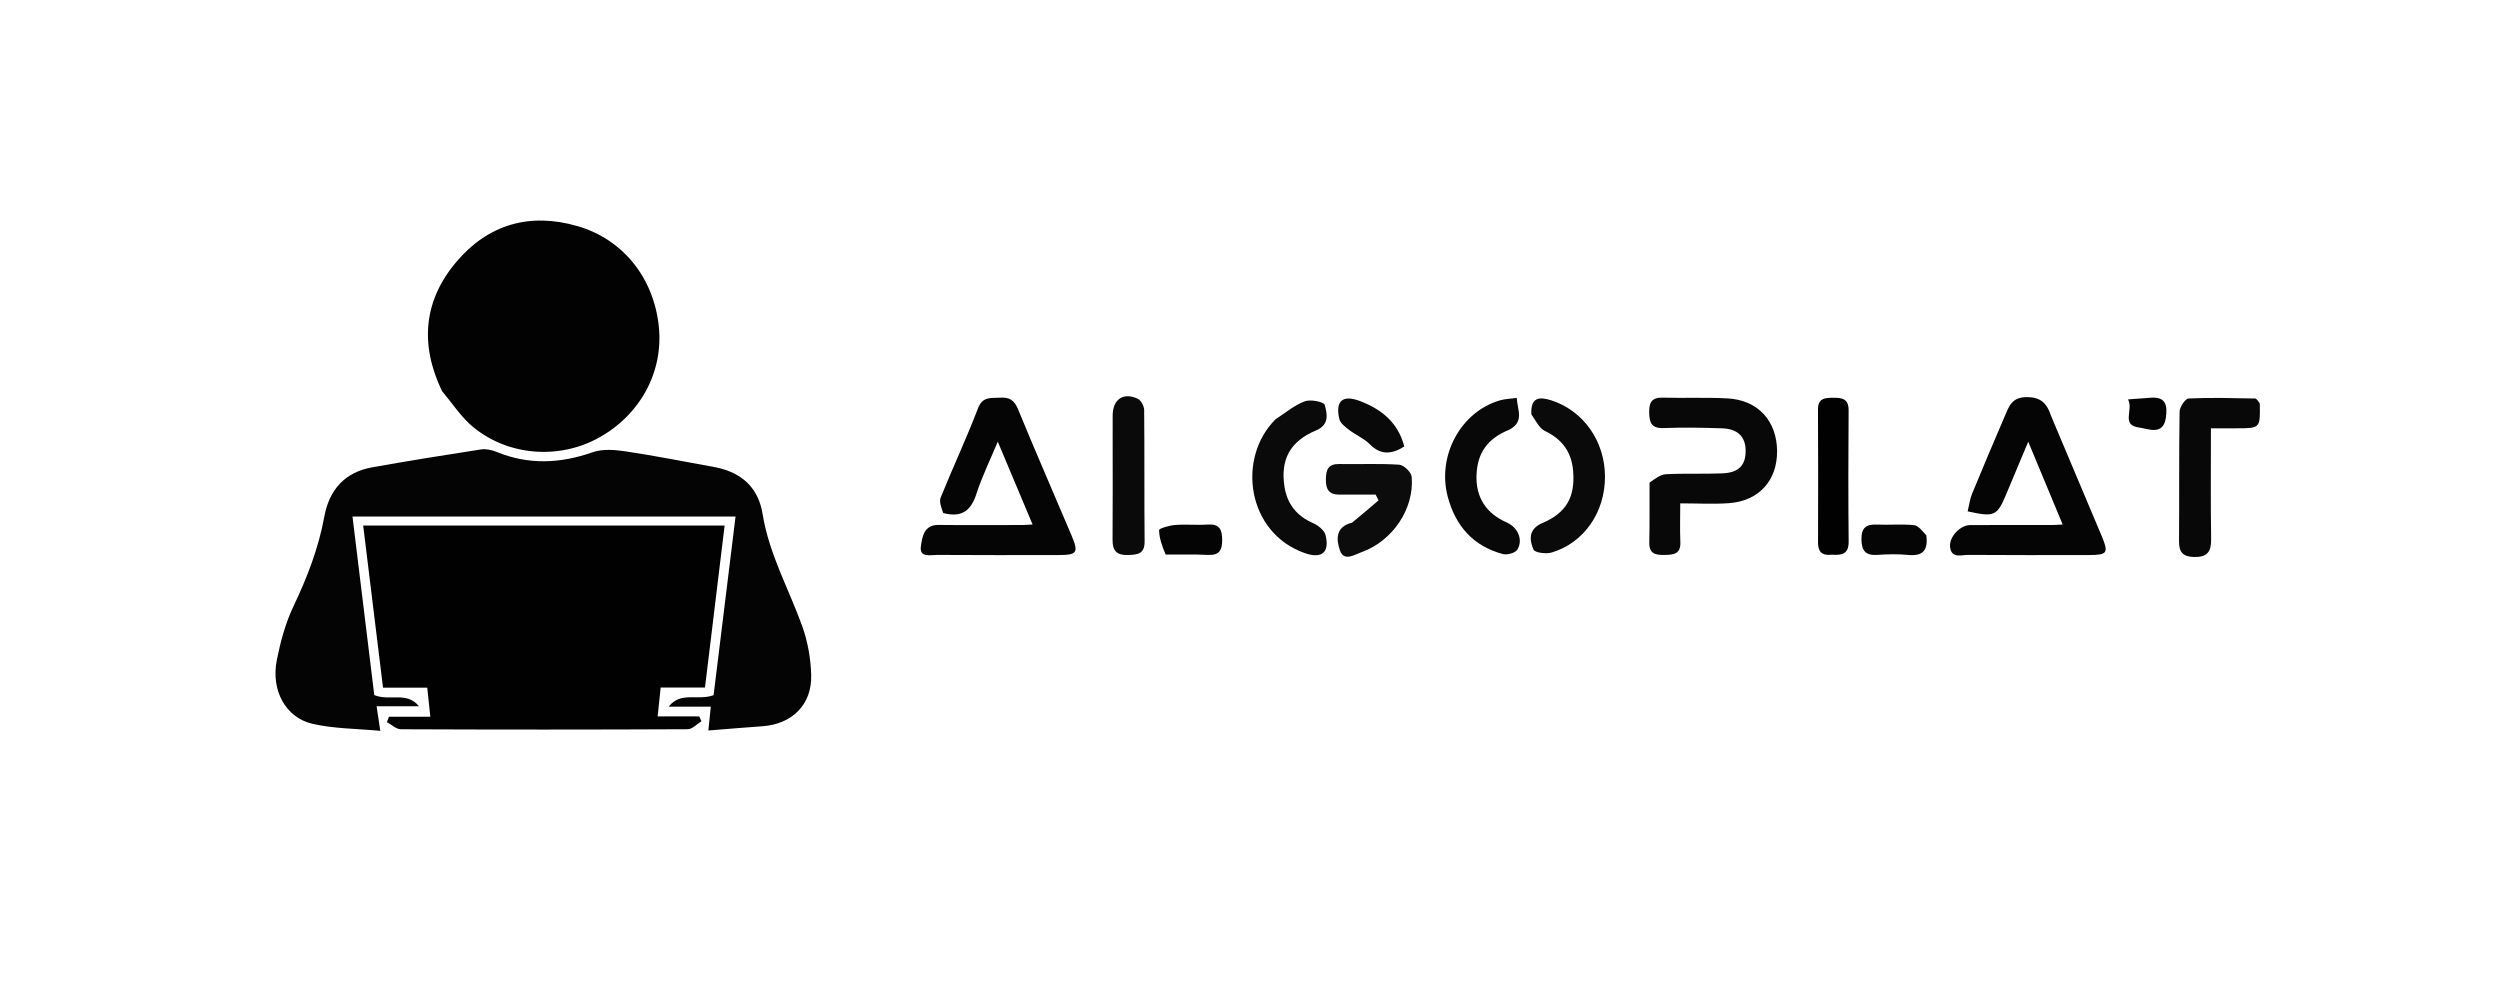 <svg version="1.1" id="Layer_1" xmlns="http://www.w3.org/2000/svg" xmlns:xlink="http://www.w3.org/1999/xlink" x="0px" y="0px"
	 width="100%" viewBox="0 0 771 307" enable-background="new 0 0 771 307" xml:space="preserve">
<path fill="#fff" opacity="0" stroke="none"
	d="
M629,308
	C419.382,308 210.264,308 1.073,308
	C1.073,205.739 1.073,103.478 1.073,1.108
	C258,1.108 515,1.108 771.983,1.108
	C771.983,103.403 771.983,205.702 771.983,308
	C724.478,308 676.989,308 629,308
M217.418,162.07
	C182.336,162.07 147.255,162.07 112.003,162.07
	C114.075,178.997 116.072,195.316 118.124,212.075
	C122.661,212.075 127.105,212.075 131.761,212.075
	C132.093,215.203 132.379,217.897 132.713,221.046
	C128.165,221.046 124.061,221.046 119.956,221.046
	C119.747,221.609 119.538,222.173 119.329,222.736
	C120.765,223.491 122.198,224.899 123.637,224.906
	C153.126,225.034 182.616,225.037 212.106,224.893
	C213.519,224.886 214.924,223.292 216.334,222.436
	C216.1,221.934 215.866,221.432 215.632,220.93
	C211.515,220.93 207.399,220.93 202.825,220.93
	C203.15,217.802 203.432,215.092 203.749,212.043
	C208.5,212.043 212.796,212.043 217.416,212.043
	C219.446,195.293 221.433,178.891 223.472,162.07
	C221.344,162.07 219.871,162.07 217.418,162.07
M220.455,144.054
	C211.297,142.407 202.166,140.588 192.969,139.205
	C189.631,138.704 185.837,138.392 182.77,139.469
	C172.768,142.981 163.023,143.419 153.13,139.363
	C151.656,138.758 149.853,138.368 148.314,138.605
	C137.148,140.323 125.995,142.132 114.871,144.102
	C106.34,145.613 101.535,151.013 100.004,159.394
	C98.23,169.099 94.718,178.132 90.486,187.03
	C88.029,192.195 86.493,197.927 85.368,203.568
	C83.516,212.858 88.049,221.318 96.387,223.23
	C103.045,224.756 110.063,224.708 117.277,225.392
	C116.827,222.373 116.521,220.325 116.145,217.808
	C120.75,217.808 124.975,217.808 129.201,217.808
	C125.452,213.149 120.16,216.311 115.427,214.369
	C113.215,196.241 110.973,177.87 108.707,159.299
	C148.474,159.299 187.551,159.299 226.844,159.299
	C224.55,177.96 222.285,196.378 220.07,214.398
	C215.15,216.177 209.938,213.146 206.229,217.927
	C210.487,217.927 214.745,217.927 219.208,217.927
	C218.947,220.489 218.736,222.565 218.459,225.286
	C224.246,224.828 229.678,224.355 235.116,223.976
	C244.288,223.336 250.44,217.309 250.174,208.129
	C250.028,203.079 249.105,197.836 247.398,193.089
	C243.266,181.602 237.174,170.851 235.194,158.551
	C233.936,150.732 229.118,145.86 220.455,144.054
M136.494,120.893
	C139.6,124.523 142.263,128.69 145.893,131.683
	C156.783,140.66 172.45,141.763 184.68,134.992
	C197.495,127.897 204.64,114.644 203.181,100.674
	C201.616,85.693 192.146,73.818 178.133,69.744
	C163.434,65.471 150.602,69.15 140.791,80.7
	C130.707,92.572 129.362,106.086 136.494,120.893
M632.455,128.077
	C631.296,124.456 629.507,122.46 625.013,122.472
	C620.371,122.484 619.538,125.415 618.255,128.399
	C614.85,136.318 611.478,144.251 608.207,152.226
	C607.502,153.945 607.274,155.86 606.824,157.699
	C615.123,159.548 615.919,159.145 618.795,152.239
	C620.891,147.204 623.009,142.179 625.506,136.221
	C629.313,145.374 632.659,153.417 636.125,161.751
	C634.735,161.828 633.922,161.91 633.11,161.911
	C624.614,161.921 616.118,161.891 607.622,161.931
	C604.495,161.945 601.036,165.605 601.409,168.71
	C601.844,172.332 604.873,171.115 606.936,171.132
	C619.43,171.229 631.924,171.195 644.418,171.173
	C649.891,171.164 650.334,170.485 648.209,165.421
	C643.077,153.197 637.919,140.984 632.455,128.077
M291.266,158.281
	C296.678,159.756 299.472,157.424 301.136,152.275
	C302.811,147.089 305.24,142.147 307.71,136.206
	C311.428,145.049 314.853,153.195 318.451,161.752
	C316.994,161.831 316.21,161.91 315.426,161.911
	C306.763,161.92 298.099,161.986 289.438,161.889
	C284.88,161.839 284.45,165.605 284.016,168.359
	C283.426,172.109 286.919,171.125 288.99,171.139
	C301.484,171.223 313.979,171.196 326.474,171.174
	C332.195,171.164 332.706,170.452 330.473,165.163
	C324.993,152.185 319.321,139.288 313.987,126.251
	C312.816,123.39 311.272,122.438 308.402,122.645
	C305.664,122.842 303.067,122.129 301.611,125.929
	C298.055,135.21 293.829,144.232 290.101,153.45
	C289.575,154.75 290.332,156.569 291.266,158.281
M508.681,149.277
	C508.68,155.267 508.78,161.26 508.638,167.247
	C508.553,170.862 510.571,171.194 513.437,171.143
	C516.263,171.093 518.385,170.796 518.224,167.162
	C518.058,163.421 518.187,159.666 518.187,155.235
	C523.641,155.235 528.46,155.527 533.231,155.173
	C542.481,154.486 548.121,148.18 548.052,139.098
	C547.981,129.783 542.134,123.364 532.763,122.866
	C526.125,122.513 519.455,122.817 512.804,122.634
	C509.439,122.541 508.559,124.075 508.608,127.164
	C508.658,130.311 509.272,132.155 513.047,132.014
	C519.026,131.789 525.027,131.885 531.011,132.088
	C535.942,132.256 538.316,134.658 538.353,138.981
	C538.391,143.473 536.245,145.776 531.201,145.984
	C525.388,146.225 519.55,145.945 513.742,146.251
	C512.046,146.34 510.415,147.658 508.681,149.277
M696.872,124.014
	C696.394,123.626 695.922,122.907 695.438,122.898
	C688.611,122.776 681.773,122.57 674.962,122.892
	C673.931,122.941 672.206,125.537 672.183,126.978
	C671.967,140.306 672.123,153.641 672.009,166.972
	C671.98,170.424 673.358,171.709 676.729,171.778
	C680.647,171.857 681.969,170.206 681.912,166.365
	C681.743,155.082 681.851,143.796 681.851,132.088
	C684.789,132.088 687.245,132.088 689.701,132.088
	C697.069,132.087 697.069,132.087 696.872,124.014
M465.825,132.296
	C470.211,129.97 467.948,126.426 467.773,122.724
	C465.831,122.988 464.178,123.014 462.644,123.454
	C450.543,126.928 443.145,140.501 446.473,153.14
	C448.852,162.174 454.318,168.424 463.488,170.87
	C464.822,171.226 467.364,170.518 467.97,169.49
	C469.806,166.381 468.057,162.6 464.651,161.114
	C458.37,158.374 455.157,153.406 455.35,146.734
	C455.552,139.728 458.69,135.25 465.825,132.296
M472.272,128.17
	C473.654,129.796 474.72,132.083 476.479,132.926
	C481.809,135.48 484.672,139.423 485.154,145.239
	C485.819,153.251 483.091,158.155 475.649,161.316
	C471.391,163.125 471.607,166.426 472.928,169.492
	C473.345,170.46 476.81,170.905 478.525,170.395
	C488.544,167.414 495.022,157.942 494.98,146.935
	C494.937,135.999 488.267,126.596 478.338,123.439
	C474.7,122.283 472.004,122.515 472.272,128.17
M393.09,129.589
	C381.362,141.331 384.552,164.269 402.324,170.551
	C407.602,172.417 410.138,170.424 408.794,165.007
	C408.42,163.505 406.443,161.983 404.845,161.279
	C399.836,159.073 396.953,155.355 396.134,150.088
	C394.831,141.708 397.89,136.07 405.854,132.753
	C410.044,131.008 409.331,127.62 408.536,124.87
	C408.261,123.918 404.195,123.101 402.423,123.753
	C399.256,124.917 396.515,127.243 393.09,129.589
M416.629,161.349
	C411.611,162.508 412.207,166.689 413.214,169.681
	C414.441,173.322 417.696,171.078 419.974,170.254
	C429.501,166.811 436.216,156.871 435.366,147.029
	C435.246,145.632 432.938,143.41 431.525,143.315
	C425.393,142.903 419.217,143.218 413.061,143.105
	C409.651,143.042 408.945,144.774 408.897,147.793
	C408.848,150.907 409.845,152.554 413.069,152.545
	C416.796,152.535 420.523,152.543 424.25,152.543
	C424.548,153.13 424.846,153.717 425.143,154.304
	C422.537,156.546 419.931,158.787 416.629,161.349
M343.143,135.538
	C343.143,145.862 343.195,156.187 343.114,166.51
	C343.087,169.903 344.425,171.276 347.897,171.164
	C350.907,171.067 353.036,170.827 352.999,166.946
	C352.869,153.459 352.998,139.969 352.862,126.483
	C352.85,125.28 351.924,123.477 350.923,122.999
	C346.463,120.873 343.199,123.116 343.147,128.06
	C343.124,130.224 343.143,132.389 343.143,135.538
M565.426,171.073
	C568.351,171.33 570.156,170.622 570.123,167.061
	C569.997,153.566 570.006,140.069 570.114,126.574
	C570.144,122.889 568.007,122.641 565.247,122.673
	C562.717,122.702 560.643,122.842 560.665,126.295
	C560.753,139.957 560.718,153.62 560.683,167.282
	C560.676,169.944 561.633,171.431 565.426,171.073
M433.169,137.364
	C431.149,130.233 425.984,126.189 419.427,123.685
	C414.082,121.644 411.74,123.651 413.045,129.22
	C413.35,130.518 414.878,131.67 416.073,132.589
	C418.132,134.17 420.679,135.212 422.469,137.025
	C425.846,140.446 429.258,140.107 433.169,137.364
M594.07,164.652
	C592.804,163.709 591.605,162.086 590.258,161.953
	C586.493,161.579 582.661,161.945 578.866,161.784
	C575.594,161.645 574.053,162.672 574.07,166.259
	C574.087,169.904 575.383,171.385 579.058,171.127
	C582.183,170.907 585.36,170.839 588.472,171.14
	C592.82,171.561 594.712,169.936 594.07,164.652
M359.93,171.071
	C364.071,171.074 368.221,170.9 372.349,171.133
	C375.896,171.334 376.946,169.868 376.924,166.487
	C376.903,163.187 376.013,161.524 372.398,161.774
	C369.102,162.003 365.762,161.638 362.47,161.897
	C360.685,162.037 357.459,162.948 357.464,163.486
	C357.488,165.98 358.417,168.464 359.93,171.071
M662.514,122.684
	C660.739,122.824 658.965,122.965 656.288,123.177
	C658.046,126.401 653.995,131.117 659.73,131.858
	C662.436,132.208 667.216,134.502 667.969,128.699
	C668.409,125.306 668.195,122.118 662.514,122.684
z"/>
<path fill="#010101" opacity="1" stroke="none"
	d="
M217.908,162.07
	C219.871,162.07 221.344,162.07 223.472,162.07
	C221.433,178.891 219.446,195.293 217.416,212.043
	C212.796,212.043 208.5,212.043 203.749,212.043
	C203.432,215.092 203.15,217.802 202.825,220.93
	C207.399,220.93 211.515,220.93 215.632,220.93
	C215.866,221.432 216.1,221.934 216.334,222.436
	C214.924,223.292 213.519,224.886 212.106,224.893
	C182.616,225.037 153.126,225.034 123.637,224.906
	C122.198,224.899 120.765,223.491 119.329,222.736
	C119.538,222.173 119.747,221.609 119.956,221.046
	C124.061,221.046 128.165,221.046 132.713,221.046
	C132.379,217.897 132.093,215.203 131.761,212.075
	C127.105,212.075 122.661,212.075 118.124,212.075
	C116.072,195.316 114.075,178.997 112.003,162.07
	C147.255,162.07 182.336,162.07 217.908,162.07
z"/>
<path fill="#040404" opacity="1" stroke="none"
	d="
M220.848,144.141
	C229.118,145.86 233.936,150.732 235.194,158.551
	C237.174,170.851 243.266,181.602 247.398,193.089
	C249.105,197.836 250.028,203.079 250.174,208.129
	C250.44,217.309 244.288,223.336 235.116,223.976
	C229.678,224.355 224.246,224.828 218.459,225.286
	C218.736,222.565 218.947,220.489 219.208,217.927
	C214.745,217.927 210.487,217.927 206.229,217.927
	C209.938,213.146 215.15,216.177 220.07,214.398
	C222.285,196.378 224.55,177.96 226.844,159.299
	C187.551,159.299 148.474,159.299 108.707,159.299
	C110.973,177.87 113.215,196.241 115.427,214.369
	C120.16,216.311 125.452,213.149 129.201,217.808
	C124.975,217.808 120.75,217.808 116.145,217.808
	C116.521,220.325 116.827,222.373 117.277,225.392
	C110.063,224.708 103.045,224.756 96.387,223.23
	C88.049,221.318 83.516,212.858 85.368,203.568
	C86.493,197.927 88.029,192.195 90.486,187.03
	C94.718,178.132 98.23,169.099 100.004,159.394
	C101.535,151.013 106.34,145.613 114.871,144.102
	C125.995,142.132 137.148,140.323 148.314,138.605
	C149.853,138.368 151.656,138.758 153.13,139.363
	C163.023,143.419 172.768,142.981 182.77,139.469
	C185.837,138.392 189.631,138.704 192.969,139.205
	C202.166,140.588 211.297,142.407 220.848,144.141
z"/>
<path fill="#020202" opacity="1" stroke="none"
	d="
M136.296,120.576
	C129.362,106.086 130.707,92.572 140.791,80.7
	C150.602,69.15 163.434,65.471 178.133,69.744
	C192.146,73.818 201.616,85.693 203.181,100.674
	C204.64,114.644 197.495,127.897 184.68,134.992
	C172.45,141.763 156.783,140.66 145.893,131.683
	C142.263,128.69 139.6,124.523 136.296,120.576
z"/>
<path fill="#050505" opacity="1" stroke="none"
	d="
M632.613,128.421
	C637.919,140.984 643.077,153.197 648.209,165.421
	C650.334,170.485 649.891,171.164 644.418,171.173
	C631.924,171.195 619.43,171.229 606.936,171.132
	C604.873,171.115 601.844,172.332 601.409,168.71
	C601.036,165.605 604.495,161.945 607.622,161.931
	C616.118,161.891 624.614,161.921 633.11,161.911
	C633.922,161.91 634.735,161.828 636.125,161.751
	C632.659,153.417 629.313,145.374 625.506,136.221
	C623.009,142.179 620.891,147.204 618.795,152.239
	C615.919,159.145 615.123,159.548 606.824,157.699
	C607.274,155.86 607.502,153.945 608.207,152.226
	C611.478,144.251 614.85,136.318 618.255,128.399
	C619.538,125.415 620.371,122.484 625.013,122.472
	C629.507,122.46 631.296,124.456 632.613,128.421
z"/>
<path fill="#050505" opacity="1" stroke="none"
	d="
M290.881,158.214
	C290.332,156.569 289.575,154.75 290.101,153.45
	C293.829,144.232 298.055,135.21 301.611,125.929
	C303.067,122.129 305.664,122.842 308.402,122.645
	C311.272,122.438 312.816,123.39 313.987,126.251
	C319.321,139.288 324.993,152.185 330.473,165.163
	C332.706,170.452 332.195,171.164 326.474,171.174
	C313.979,171.196 301.484,171.223 288.99,171.139
	C286.919,171.125 283.426,172.109 284.016,168.359
	C284.45,165.605 284.88,161.839 289.438,161.889
	C298.099,161.986 306.763,161.92 315.426,161.911
	C316.21,161.91 316.994,161.831 318.451,161.752
	C314.853,153.195 311.428,145.049 307.71,136.206
	C305.24,142.147 302.811,147.089 301.136,152.275
	C299.472,157.424 296.678,159.756 290.881,158.214
z"/>
<path fill="#080808" opacity="1" stroke="none"
	d="
M508.717,148.845
	C510.415,147.658 512.046,146.34 513.742,146.251
	C519.55,145.945 525.388,146.225 531.201,145.984
	C536.245,145.776 538.391,143.473 538.353,138.981
	C538.316,134.658 535.942,132.256 531.011,132.088
	C525.027,131.885 519.026,131.789 513.047,132.014
	C509.272,132.155 508.658,130.311 508.608,127.164
	C508.559,124.075 509.439,122.541 512.804,122.634
	C519.455,122.817 526.125,122.513 532.763,122.866
	C542.134,123.364 547.981,129.783 548.052,139.098
	C548.121,148.18 542.481,154.486 533.231,155.173
	C528.46,155.527 523.641,155.235 518.187,155.235
	C518.187,159.666 518.058,163.421 518.224,167.162
	C518.385,170.796 516.263,171.093 513.437,171.143
	C510.571,171.194 508.553,170.862 508.638,167.247
	C508.78,161.26 508.68,155.267 508.717,148.845
z"/>
<path fill="#080808" opacity="1" stroke="none"
	d="
M696.92,124.455
	C697.069,132.087 697.069,132.087 689.701,132.088
	C687.245,132.088 684.789,132.088 681.851,132.088
	C681.851,143.796 681.743,155.082 681.912,166.365
	C681.969,170.206 680.647,171.857 676.729,171.778
	C673.358,171.709 671.98,170.424 672.009,166.972
	C672.123,153.641 671.967,140.306 672.183,126.978
	C672.206,125.537 673.931,122.941 674.962,122.892
	C681.773,122.57 688.611,122.776 695.438,122.898
	C695.922,122.907 696.394,123.626 696.92,124.455
z"/>
<path fill="#080808" opacity="1" stroke="none"
	d="
M465.506,132.495
	C458.69,135.25 455.552,139.728 455.35,146.734
	C455.157,153.406 458.37,158.374 464.651,161.114
	C468.057,162.6 469.806,166.381 467.97,169.49
	C467.364,170.518 464.822,171.226 463.488,170.87
	C454.318,168.424 448.852,162.174 446.473,153.14
	C443.145,140.501 450.543,126.928 462.644,123.454
	C464.178,123.014 465.831,122.988 467.773,122.724
	C467.948,126.426 470.211,129.97 465.506,132.495
z"/>
<path fill="#0A0A0A" opacity="1" stroke="none"
	d="
M472.271,127.767
	C472.004,122.515 474.7,122.283 478.338,123.439
	C488.267,126.596 494.937,135.999 494.98,146.935
	C495.022,157.942 488.544,167.414 478.525,170.395
	C476.81,170.905 473.345,170.46 472.928,169.492
	C471.607,166.426 471.391,163.125 475.649,161.316
	C483.091,158.155 485.819,153.251 485.154,145.239
	C484.672,139.423 481.809,135.48 476.479,132.926
	C474.72,132.083 473.654,129.796 472.271,127.767
z"/>
<path fill="#0A0A0A" opacity="1" stroke="none"
	d="
M393.343,129.336
	C396.515,127.243 399.256,124.917 402.423,123.753
	C404.195,123.101 408.261,123.918 408.536,124.87
	C409.331,127.62 410.044,131.008 405.854,132.753
	C397.89,136.07 394.831,141.708 396.134,150.088
	C396.953,155.355 399.836,159.073 404.845,161.279
	C406.443,161.983 408.42,163.505 408.794,165.007
	C410.138,170.424 407.602,172.417 402.324,170.551
	C384.552,164.269 381.362,141.331 393.343,129.336
z"/>
<path fill="#0C0C0C" opacity="1" stroke="none"
	d="
M416.977,161.189
	C419.931,158.787 422.537,156.546 425.143,154.304
	C424.846,153.717 424.548,153.13 424.25,152.543
	C420.523,152.543 416.796,152.535 413.069,152.545
	C409.845,152.554 408.848,150.907 408.897,147.793
	C408.945,144.774 409.651,143.042 413.061,143.105
	C419.217,143.218 425.393,142.903 431.525,143.315
	C432.938,143.41 435.246,145.632 435.366,147.029
	C436.216,156.871 429.501,166.811 419.974,170.254
	C417.696,171.078 414.441,173.322 413.214,169.681
	C412.207,166.689 411.611,162.508 416.977,161.189
z"/>
<path fill="#0A0A0A" opacity="1" stroke="none"
	d="
M343.143,135.046
	C343.143,132.389 343.124,130.224 343.147,128.06
	C343.199,123.116 346.463,120.873 350.923,122.999
	C351.924,123.477 352.85,125.28 352.862,126.483
	C352.998,139.969 352.869,153.459 352.999,166.946
	C353.036,170.827 350.907,171.067 347.897,171.164
	C344.425,171.276 343.087,169.903 343.114,166.51
	C343.195,156.187 343.143,145.862 343.143,135.046
z"/>
<path fill="#010101" opacity="1" stroke="none"
	d="
M564.971,171.073
	C561.633,171.431 560.676,169.944 560.683,167.282
	C560.718,153.62 560.753,139.957 560.665,126.295
	C560.643,122.842 562.717,122.702 565.247,122.673
	C568.007,122.641 570.144,122.889 570.114,126.574
	C570.006,140.069 569.997,153.566 570.123,167.061
	C570.156,170.622 568.351,171.33 564.971,171.073
z"/>
<path fill="#090909" opacity="1" stroke="none"
	d="
M433.081,137.699
	C429.258,140.107 425.846,140.446 422.469,137.025
	C420.679,135.212 418.132,134.17 416.073,132.589
	C414.878,131.67 413.35,130.518 413.045,129.22
	C411.74,123.651 414.082,121.644 419.427,123.685
	C425.984,126.189 431.149,130.233 433.081,137.699
z"/>
<path fill="#050505" opacity="1" stroke="none"
	d="
M594.076,165.106
	C594.712,169.936 592.82,171.561 588.472,171.14
	C585.36,170.839 582.183,170.907 579.058,171.127
	C575.383,171.385 574.087,169.904 574.07,166.259
	C574.053,162.672 575.594,161.645 578.866,161.784
	C582.661,161.945 586.493,161.579 590.258,161.953
	C591.605,162.086 592.804,163.709 594.076,165.106
z"/>
<path fill="#040404" opacity="1" stroke="none"
	d="
M359.476,171.011
	C358.417,168.464 357.488,165.98 357.464,163.486
	C357.459,162.948 360.685,162.037 362.47,161.897
	C365.762,161.638 369.102,162.003 372.398,161.774
	C376.013,161.524 376.903,163.187 376.924,166.487
	C376.946,169.868 375.896,171.334 372.349,171.133
	C368.221,170.9 364.071,171.074 359.476,171.011
z"/>
<path fill="#040404" opacity="1" stroke="none"
	d="
M662.919,122.684
	C668.195,122.118 668.409,125.306 667.969,128.699
	C667.216,134.502 662.436,132.208 659.73,131.858
	C653.995,131.117 658.046,126.401 656.288,123.177
	C658.965,122.965 660.739,122.824 662.919,122.684
z"/>
</svg>
